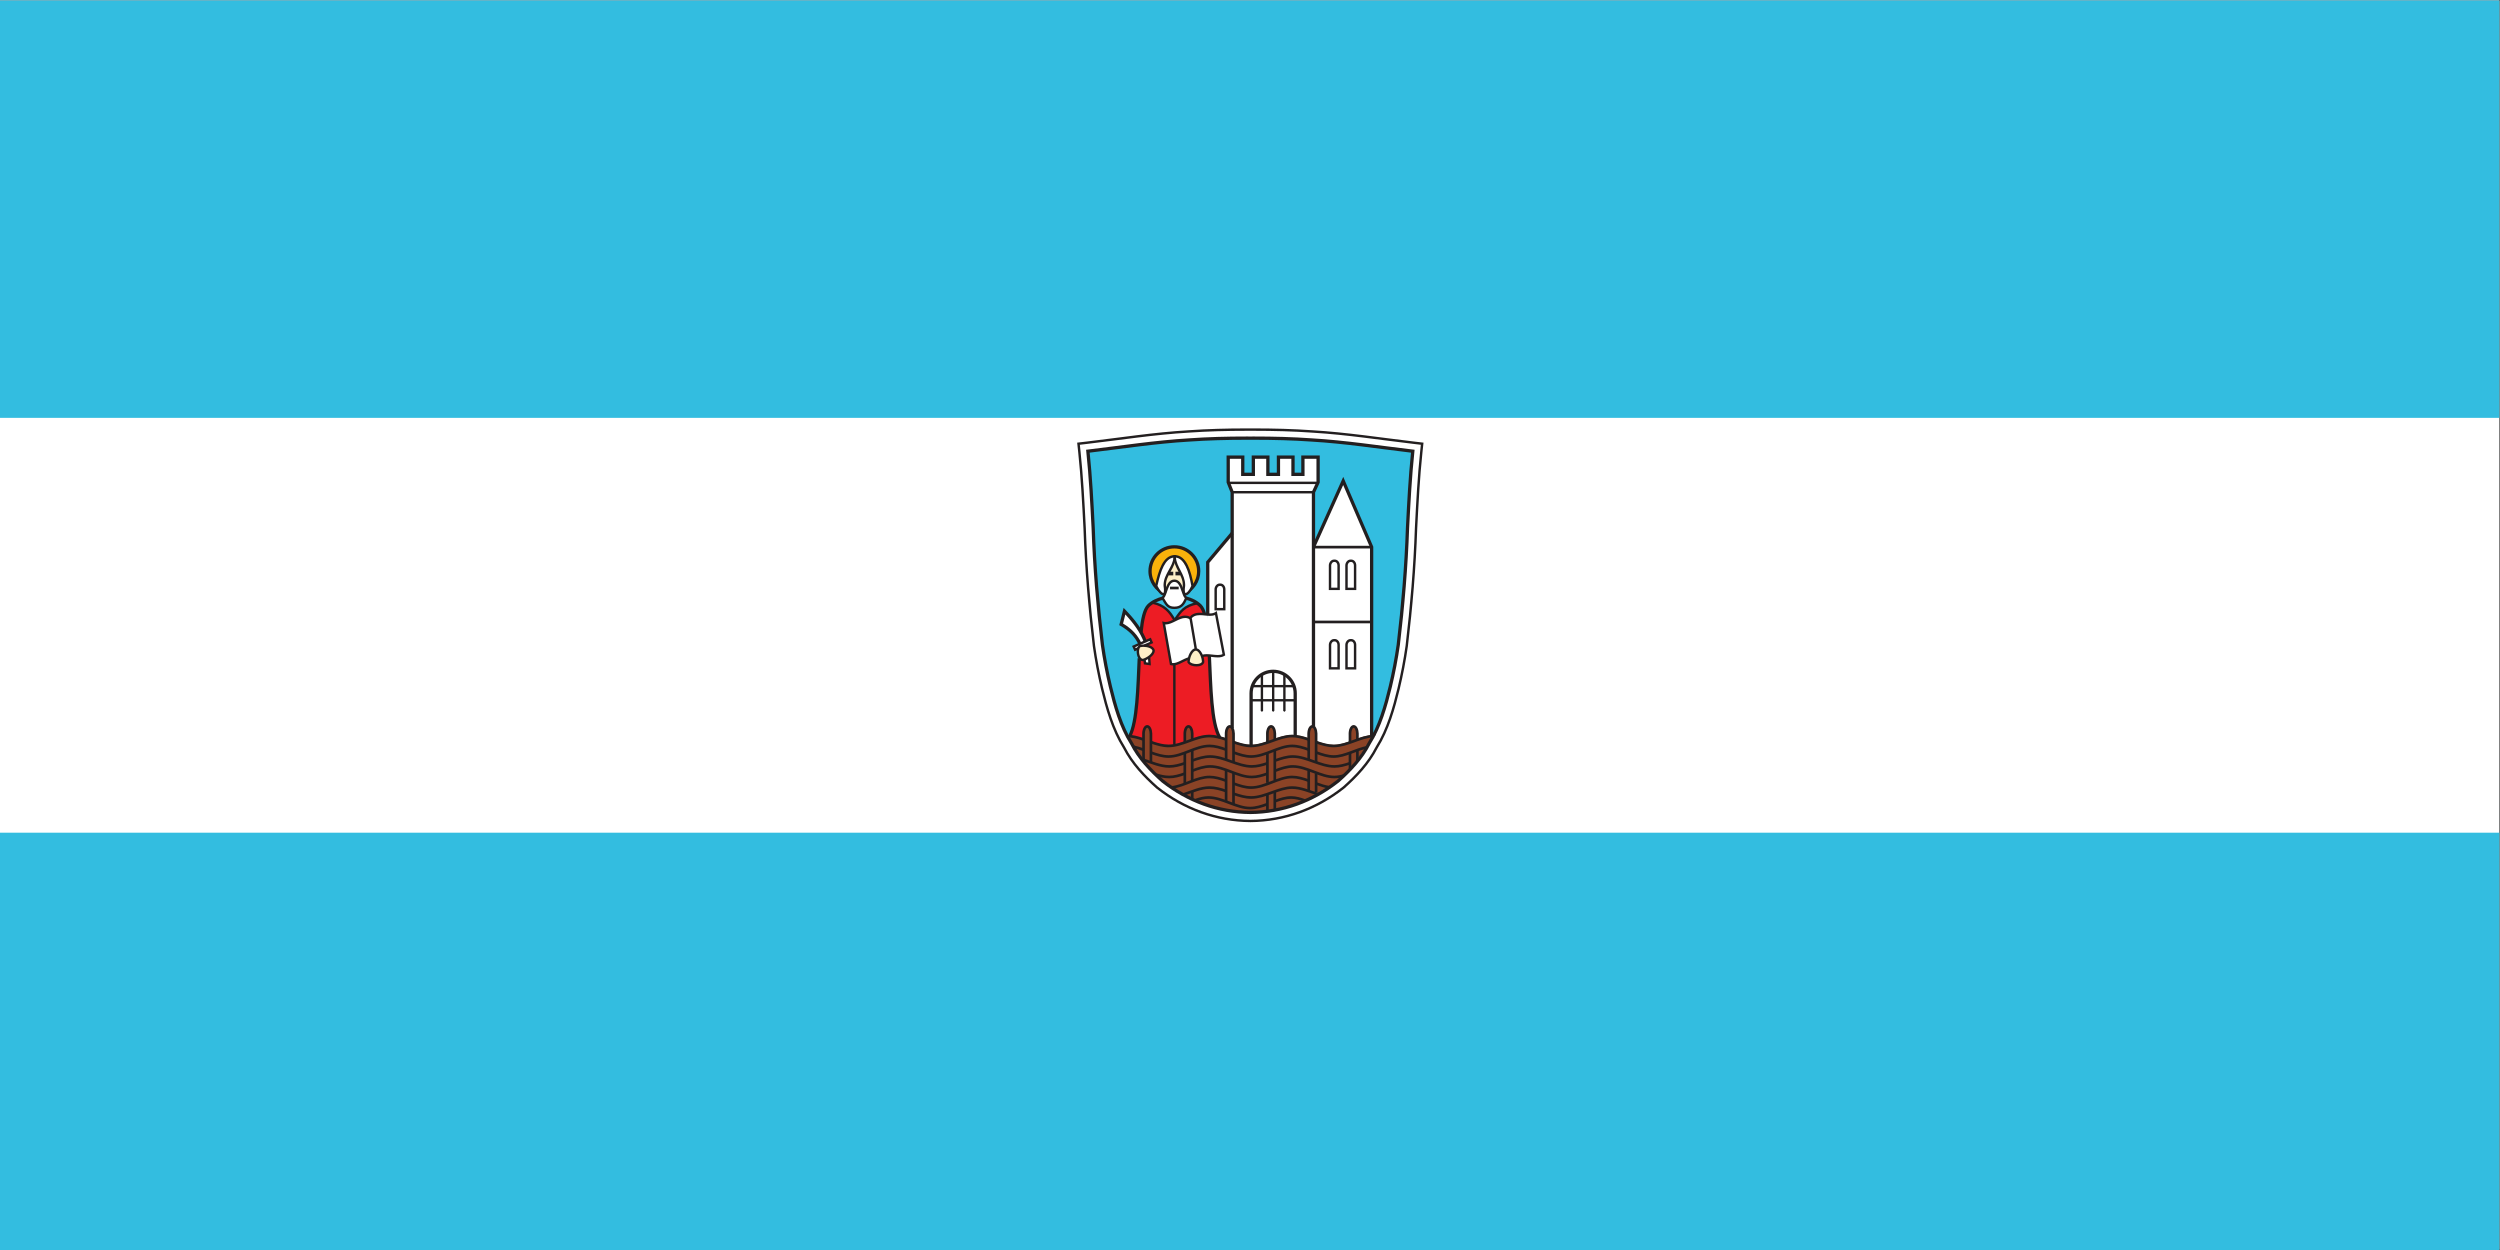 <?xml version="1.0" encoding="UTF-8" standalone="no"?>
<!-- Created with Inkscape (http://www.inkscape.org/) -->

<svg
   version="1.1"
   id="svg602"
   width="600"
   height="300"
   viewBox="0 0 600 300"
   xmlns="http://www.w3.org/2000/svg"
   xmlns:svg="http://www.w3.org/2000/svg">
  <rect x="0" y="0" width="600" height="300" fill="#333333" stroke="none"/>
  <defs
     id="defs606">
    <clipPath
       clipPathUnits="userSpaceOnUse"
       id="clipPath626">
      <path
         d="M 0,311.811 H 595.276 V 0 H 0 Z"
         id="path624" />
    </clipPath>
  </defs>
  <g
     id="g610"
     transform="matrix(1.333,0,0,-1.333,0,415.748)">
    <path
       d="M 0,311.811 H 450 V 86.899 H 0 Z"
       style="fill:#ffffff;fill-opacity:1;fill-rule:nonzero;stroke:none;stroke-width:0.794"
       id="path614" />
    <path
       d="M 0,311.811 H 450 V 236.656 H 0 Z"
       style="fill:#33bde0;fill-opacity:1;fill-rule:evenodd;stroke:none;stroke-width:0.794"
       id="path616" />
    <path
       d="M 0,161.967 H 450 V 86.811 H 0 Z"
       style="fill:#33bde0;fill-opacity:1;fill-rule:evenodd;stroke:none;stroke-width:0.794"
       id="path618" />
    <g
       id="g620"
       transform="matrix(0.794,0,0,0.794,-11.25,75.561)">
      <g
         id="g622"
         clip-path="url(#clipPath626)">
        <g
           id="g628"
           transform="translate(297.707,111.486)">
          <path
             d="m 0,0 h -0.017 -0.01 C -7.743,0.053 -15.049,2.74 -21.12,7.544 l -0.045,0.035 -0.041,0.038 c -2.761,2.459 -5.608,5.422 -7.443,9.032 -2.578,4.086 -3.929,9.023 -4.993,13.395 -0.763,3.205 -1.374,6.411 -1.831,9.616 l -0.004,0.026 -0.002,0.02 c -1.054,8.882 -1.809,17.775 -2.11,26.682 -0.299,5.835 -0.598,11.637 -1.19,17.254 l -0.2,1.903 1.9,0.223 c 7.593,0.892 15.271,2.099 23.042,2.557 4.329,0.303 8.749,0.417 13.132,0.417 0.284,0 0.567,-0.001 0.842,-0.002 h 0.089 c 0.286,0.002 0.57,0.002 0.851,0.002 4.383,0 8.804,-0.114 13.133,-0.417 7.77,-0.458 15.449,-1.665 23.041,-2.557 l 1.901,-0.223 -0.201,-1.903 C 38.159,78.017 37.86,72.206 37.56,66.362 37.26,57.464 36.506,48.579 35.451,39.706 L 35.448,39.679 35.446,39.66 C 34.988,36.455 34.377,33.249 33.613,30.04 32.551,25.673 31.2,20.738 28.624,16.653 26.788,13.043 23.941,10.079 21.179,7.617 L 21.135,7.578 21.094,7.544 C 15.022,2.74 7.715,0.053 0,0"
             style="fill:#ffffff;fill-opacity:1;fill-rule:nonzero;stroke:none"
             id="path630" />
        </g>
        <g
           id="g632"
           transform="translate(266.353,140.548)">
          <path
             d="M 0,0 C -0.018,0.071 -0.035,0.141 -0.053,0.211 -0.035,0.141 -0.018,0.071 0,0"
             style="fill:#33bde0;fill-opacity:1;fill-rule:nonzero;stroke:none"
             id="path634" />
        </g>
        <g
           id="g636"
           transform="translate(309.757,198.028)">
          <path
             d="m 0,0 c -4.048,0.15 -8.092,0.301 -11.989,0.301 -2.468,0 -4.937,-0.046 -7.406,-0.131 C -12.929,0.364 -6.381,0.224 0,0"
             style="fill:#33bde0;fill-opacity:1;fill-rule:nonzero;stroke:none"
             id="path638" />
        </g>
        <g
           id="g640"
           transform="translate(267.518,136.437)">
          <path
             d="M 0,0 C -0.01,0.03 -0.019,0.06 -0.03,0.091 -0.019,0.06 -0.01,0.03 0,0"
             style="fill:#33bde0;fill-opacity:1;fill-rule:nonzero;stroke:none"
             id="path642" />
        </g>
        <g
           id="g644"
           transform="translate(266.717,139.161)">
          <path
             d="M 0,0 C -0.013,0.049 -0.027,0.097 -0.039,0.147 -0.027,0.097 -0.013,0.049 0,0"
             style="fill:#33bde0;fill-opacity:1;fill-rule:nonzero;stroke:none"
             id="path646" />
        </g>
        <g
           id="g648"
           transform="translate(267.972,135.086)">
          <path
             d="M 0,0 C -0.002,0.007 -0.005,0.012 -0.007,0.019 -0.005,0.012 -0.002,0.007 0,0"
             style="fill:#33bde0;fill-opacity:1;fill-rule:nonzero;stroke:none"
             id="path650" />
        </g>
        <g
           id="g652"
           transform="translate(269.039,132.395)">
          <path
             d="M 0,0 C -0.008,0.02 -0.016,0.038 -0.024,0.057 -0.016,0.038 -0.008,0.02 0,0"
             style="fill:#33bde0;fill-opacity:1;fill-rule:nonzero;stroke:none"
             id="path654" />
        </g>
        <g
           id="g656"
           transform="translate(326.99,134.188)">
          <path
             d="M 0,0 C -0.084,-0.259 -0.173,-0.518 -0.267,-0.776 -0.173,-0.518 -0.084,-0.259 0,0"
             style="fill:#33bde0;fill-opacity:1;fill-rule:nonzero;stroke:none"
             id="path658" />
        </g>
        <g
           id="g660"
           transform="translate(326.489,132.809)">
          <path
             d="M 0,0 C -0.022,-0.054 -0.042,-0.108 -0.064,-0.164 -0.042,-0.108 -0.022,-0.054 0,0"
             style="fill:#33bde0;fill-opacity:1;fill-rule:nonzero;stroke:none"
             id="path662" />
        </g>
        <g
           id="g664"
           transform="translate(326.099,131.888)">
          <path
             d="M 0,0 V -0.002 Z"
             style="fill:#33bde0;fill-opacity:1;fill-rule:nonzero;stroke:none"
             id="path666" />
        </g>
        <g
           id="g668"
           transform="translate(325.743,131.132)">
          <path
             d="M 0,0 C 0.006,0.009 0.011,0.019 0.015,0.029 0.011,0.019 0.006,0.009 0,0"
             style="fill:#33bde0;fill-opacity:1;fill-rule:nonzero;stroke:none"
             id="path670" />
        </g>
        <g
           id="g672"
           transform="translate(309.757,198.028)">
          <path
             d="m 0,0 c -6.381,0.224 -12.929,0.364 -19.395,0.17 -2.176,-0.075 -4.353,-0.18 -6.53,-0.32 -7.645,-0.45 -15.286,-1.649 -22.928,-2.548 0.598,-5.695 0.899,-11.539 1.198,-17.383 0.299,-8.844 1.048,-17.686 2.098,-26.528 0.449,-3.145 1.048,-6.293 1.798,-9.44 0.098,-0.401 0.198,-0.809 0.302,-1.219 0.018,-0.071 0.035,-0.141 0.053,-0.212 0.104,-0.411 0.212,-0.824 0.324,-1.24 0.013,-0.05 0.026,-0.098 0.04,-0.147 0.237,-0.876 0.493,-1.758 0.771,-2.633 0.01,-0.031 0.019,-0.061 0.029,-0.091 0.143,-0.447 0.292,-0.89 0.447,-1.332 0.003,-0.007 0.006,-0.012 0.007,-0.019 0.317,-0.896 0.663,-1.778 1.043,-2.634 0.008,-0.018 0.017,-0.037 0.024,-0.056 0.19,-0.428 0.389,-0.846 0.597,-1.259 h 0.037 c 1.181,-0.009 2.34,-0.3 3.476,-0.67 v 0.656 l -0.005,0.006 v 0.123 c 0.025,0.979 0.327,1.895 1.136,1.972 0.776,-0.073 1.086,-0.921 1.13,-1.854 l 0.009,-0.009 v -1.683 c 1.261,-0.438 2.494,-0.8 3.696,-0.789 1.121,-0.011 2.247,0.305 3.395,0.702 v 1.532 l -0.006,0.006 v 0.123 c 0.025,0.979 0.328,1.895 1.136,1.972 0.775,-0.074 1.085,-0.922 1.131,-1.854 l 0.008,-0.009 v -0.957 c 1.172,0.399 2.375,0.723 3.626,0.733 1.18,-0.009 2.337,-0.3 3.472,-0.669 v 0.656 l -0.004,0.004 v 0.123 c 0.023,0.981 0.328,1.896 1.134,1.975 0.776,-0.076 1.085,-0.923 1.13,-1.855 l 0.011,-0.011 v -1.681 c 1.262,-0.438 2.495,-0.801 3.699,-0.79 1.109,-0.01 2.242,0.297 3.393,0.689 v 1.546 l -0.004,0.004 v 0.123 c 0.024,0.981 0.328,1.896 1.136,1.977 0.774,-0.077 1.084,-0.922 1.13,-1.854 l 0.01,-0.011 v -0.981 c 1.197,0.408 2.407,0.745 3.625,0.755 1.176,-0.009 2.331,-0.298 3.463,-0.665 v 0.651 l -0.004,0.008 v 0.12 c 0.024,0.981 0.328,1.896 1.133,1.973 0.778,-0.073 1.087,-0.92 1.134,-1.854 l 0.008,-0.008 v -1.68 c 1.266,-0.44 2.502,-0.804 3.708,-0.793 1.117,-0.011 2.242,0.302 3.386,0.698 l -0.001,1.537 -0.004,0.007 v 0.12 c 0.025,0.98 0.328,1.896 1.136,1.975 0.775,-0.076 1.084,-0.922 1.132,-1.856 l 0.008,-0.008 v -0.964 c 1.136,0.386 2.301,0.703 3.508,0.734 0.006,0.009 0.011,0.019 0.015,0.029 0.117,0.241 0.232,0.482 0.341,0.725 v 0.002 c 0.113,0.251 0.223,0.504 0.326,0.757 0.022,0.056 0.041,0.11 0.064,0.164 0.08,0.2 0.158,0.402 0.234,0.603 0.094,0.258 0.183,0.517 0.267,0.776 2.097,5.543 3.297,11.687 4.345,17.683 1.349,10.789 1.8,22.031 2.248,32.969 0.151,1.648 0.302,3.298 0.448,4.946 0.152,1.798 0.152,3.897 0.451,5.544 -2.248,0.299 -4.496,0.6 -6.745,0.899 C 12.14,-0.899 5.992,-0.45 0,0"
             style="fill:#33bde0;fill-opacity:1;fill-rule:nonzero;stroke:none"
             id="path674" />
        </g>
        <g
           id="g676"
           transform="translate(325.743,131.129)">
          <path
             d="M 0,0 V 0.003 Z"
             style="fill:#33bde0;fill-opacity:1;fill-rule:nonzero;stroke:none"
             id="path678" />
        </g>
        <g
           id="g680"
           transform="translate(284.584,164.759)">
          <path
             d="M 0,0 C -0.899,-2.099 -2.4,-2.846 -1.947,0 -1.798,2.549 -4.045,4.196 -4.045,6.743 -1.649,6.743 -0.6,3.447 0,0"
             style="fill:#ffffff;fill-opacity:1;fill-rule:evenodd;stroke:none"
             id="path682" />
        </g>
        <g
           id="g684"
           transform="translate(276.341,164.759)">
          <path
             d="M 0,0 C 1.05,-2.099 2.397,-2.846 1.95,0 1.8,2.549 4.198,4.196 4.198,6.743 1.8,6.743 0.75,3.447 0,0"
             style="fill:#ffffff;fill-opacity:1;fill-rule:evenodd;stroke:none"
             id="path686" />
        </g>
        <g
           id="g688"
           transform="translate(293.574,176.746)">
          <path
             d="m 0,0 -5.544,-6.593 v -15.928 c 0.807,-7.893 0.253,-20.61 2.999,-24.232 L -2.976,-46.871 0,-47.355 Z"
             style="fill:#ffffff;fill-opacity:1;fill-rule:nonzero;stroke:none"
             id="path690" />
        </g>
        <g
           id="g692"
           transform="translate(288.03,154.225)">
          <path
             d="M 0,0 C -0.293,2.879 -0.768,5.116 -1.649,6.036 -1.869,6.257 -2.107,6.454 -2.354,6.633 -5.404,6.033 -6.18,4.673 -7.25,3.162 L -7.513,2.787 -7.746,3.179 c -0.892,1.468 -1.983,2.987 -4.825,3.591 -0.328,-0.214 -0.637,-0.456 -0.916,-0.734 -3.297,-3.443 -0.899,-25.325 -4.647,-30.268 l 10.191,-2.998 10.511,2.88 0.431,0.118 C 0.253,-20.61 0.807,-7.893 0,0"
             style="fill:#ed1c24;fill-opacity:1;fill-rule:nonzero;stroke:none"
             id="path694" />
        </g>
        <g
           id="g696"
           transform="translate(280.539,173.6)">
          <path
             d="m 0,0 c 3.147,0 5.544,-2.547 5.544,-5.545 0,-1.947 -0.899,-3.447 -2.247,-4.496 0.298,0.301 0.598,0.749 0.748,1.2 -1.798,8.841 -6.443,8.841 -8.243,0 0.149,-0.451 0.451,-0.899 0.75,-1.2 -1.349,1.049 -2.247,2.699 -2.247,4.496 C -5.695,-2.547 -3.148,0 0,0"
             style="fill:#fab20b;fill-opacity:1;fill-rule:evenodd;stroke:none"
             id="path698" />
        </g>
        <g
           id="g700"
           transform="translate(312.007,128.492)">
          <path
             d="m 0,0 -3.745,1.2 -8.992,-2.397 -5.695,2.097 v 56.647 l -0.899,2.249 v 5.695 h 3.297 v -3.899 h 2.399 v 3.899 h 3.296 v -3.899 h 2.399 v 3.899 h 3.296 v -3.899 h 2.249 v 3.899 H 1.051 V 59.796 L 0,57.547 Z"
             style="fill:#ffffff;fill-opacity:1;fill-rule:evenodd;stroke:none"
             id="path702" />
        </g>
        <g
           id="g704"
           transform="translate(325.197,130.293)">
          <path
             d="m 0,0 -5.098,-2.549 -8.093,0.899 V 43.307 L -6.445,58.293 0,43.307 Z"
             style="fill:#ffffff;fill-opacity:1;fill-rule:evenodd;stroke:none"
             id="path706" />
        </g>
        <g
           id="g708"
           transform="translate(288.025,158.289)">
          <path
             d="m 0,0 c -1.039,0.083 -2.168,0.318 -3.14,-0.126 -0.3,-0.15 -0.602,-0.296 -0.75,-0.747 -2.1,1.35 -4.047,-1.5 -5.993,-1.049 l 1.646,-9.294 c 1.288,-0.347 2.666,0.851 3.994,1.251 0.228,1.022 0.842,2.047 1.55,2.047 0.588,0 1.111,-0.703 1.403,-1.524 0.404,0.158 0.847,0.198 1.305,0.186 l 0.602,0.023 z"
             style="fill:#ffffff;fill-opacity:1;fill-rule:nonzero;stroke:none"
             id="path710" />
        </g>
        <g
           id="g712"
           transform="translate(283.161,162.061)">
          <path
             d="m 0,0 c -0.598,-1.5 -1.201,-2.247 -2.695,-2.247 -1.501,0 -1.802,0.747 -2.7,2.247 0.898,0.599 0.898,3.897 2.7,3.897 C -0.9,3.897 -0.9,0.599 0,0"
             style="fill:#ffffff;fill-opacity:1;fill-rule:evenodd;stroke:none"
             id="path714" />
        </g>
        <g
           id="g716"
           transform="translate(273.795,147.224)">
          <path
             d="M 0,0 1.049,-0.15 C 1.032,0.401 0.99,0.929 0.929,1.442 0.599,1.206 0.233,1.006 -0.113,0.869 -0.07,0.587 -0.032,0.298 0,0"
             style="fill:#ffffff;fill-opacity:1;fill-rule:nonzero;stroke:none"
             id="path718" />
        </g>
        <g
           id="g720"
           transform="translate(274.215,151.171)">
          <path
             d="M 0,0 C -0.028,0.091 -0.056,0.183 -0.085,0.274 L 1.087,0.79 0.767,1.513 -0.347,1.023 C -1.278,3.466 -2.86,5.595 -5.066,7.891 L -5.815,4.896 c 2.04,-1.153 3.393,-2.573 4.255,-4.407 l -1.419,-0.625 0.32,-0.726 0.738,0.326 c 0.067,0.207 0.167,0.38 0.302,0.488 C -1.16,0.081 -0.558,0.099 0,0"
             style="fill:#ffffff;fill-opacity:1;fill-rule:nonzero;stroke:none"
             id="path722" />
        </g>
        <g
           id="g724"
           transform="translate(286.982,147.525)">
          <path
             d="M 0,0 C 0,1.199 -0.751,2.846 -1.651,2.846 -2.548,2.846 -3.297,1.199 -3.297,0 -2.848,-0.898 -0.301,-1.049 0,0"
             style="fill:#fef0c8;fill-opacity:1;fill-rule:evenodd;stroke:none"
             id="path726" />
        </g>
        <g
           id="g728"
           transform="translate(278.378,163.092)">
          <path
             d="m 0,0 c 0.433,1.18 0.8,2.866 2.088,2.866 1.298,0 1.658,-1.722 2.097,-2.903 l 0.145,0.02 C 4.168,0.239 4.118,0.778 4.259,1.667 4.408,4.216 2.161,5.864 2.161,8.41 2.161,5.864 -0.237,4.216 -0.087,1.667 0.038,0.873 0.023,0.359 -0.086,0.075 Z"
             style="fill:#fef0c8;fill-opacity:1;fill-rule:nonzero;stroke:none"
             id="path730" />
        </g>
        <g
           id="g732"
           transform="translate(273.344,147.976)">
          <path
             d="M 0,0 C 1.048,0.298 2.548,1.346 2.397,2.247 2.098,3.146 0.3,3.443 -0.748,3.146 -1.498,2.545 -1.2,0 0,0"
             style="fill:#fef0c8;fill-opacity:1;fill-rule:evenodd;stroke:none"
             id="path734" />
        </g>
        <g
           id="g736"
           transform="translate(277.925,120.659)">
          <path
             d="m 0,0 c 5.799,-4.584 12.693,-7.098 20.022,-7.098 0.781,0 1.568,0.028 2.359,0.086 7.307,0.595 14.323,4.026 19.541,9.244 2.093,2.313 4.182,5.113 5.672,8.093 C 46.49,10.263 45.416,9.968 44.357,9.608 l -0.182,-0.062 -10e-4,1.103 -0.006,0.006 -0.002,0.05 c -0.047,0.917 -0.347,1.662 -0.994,1.723 -0.673,-0.061 -0.971,-0.877 -0.996,-1.836 V 10.513 L 42.179,10.508 42.18,8.83 42.088,8.798 C 40.956,8.407 39.836,8.091 38.71,8.091 h -0.053 -0.054 c -1.219,0 -2.45,0.368 -3.7,0.801 L 34.81,8.925 v 1.724 l -0.006,0.006 -0.003,0.05 c -0.047,0.917 -0.347,1.663 -0.994,1.722 -0.671,-0.061 -0.971,-0.876 -0.996,-1.835 v -0.084 l 0.004,-0.005 v -0.88 l -0.181,0.058 c -1.127,0.365 -2.267,0.65 -3.419,0.659 -1.192,-0.01 -2.39,-0.341 -3.58,-0.748 L 25.451,9.53 v 1.119 l -0.008,0.007 -0.002,0.051 c -0.047,0.916 -0.347,1.66 -0.993,1.721 -0.673,-0.062 -0.972,-0.877 -0.997,-1.836 v -0.064 l 0.004,-0.005 V 8.82 L 23.362,8.786 C 22.223,8.4 21.092,8.091 19.972,8.091 h -0.047 -0.054 c -1.215,0 -2.445,0.367 -3.692,0.799 l -0.092,0.032 v 1.726 l -0.009,0.008 -0.002,0.05 c -0.046,0.914 -0.346,1.661 -0.992,1.722 -0.672,-0.061 -0.973,-0.875 -0.996,-1.836 v -0.064 l 0.004,-0.005 V 9.62 L 13.911,9.678 C 12.782,10.044 11.639,10.331 10.483,10.34 9.256,10.33 8.067,10.011 6.9,9.615 L 6.718,9.554 V 10.65 L 6.712,10.656 6.71,10.705 C 6.662,11.62 6.363,12.367 5.716,12.427 5.044,12.367 4.745,11.551 4.719,10.593 V 10.528 L 4.725,10.521 V 8.834 L 4.632,8.801 C 3.498,8.409 2.375,8.091 1.245,8.091 H 1.193 1.139 c -1.213,0 -2.441,0.366 -3.689,0.798 L -2.643,8.92 v 1.73 l -0.005,0.007 -0.003,0.048 c -0.044,0.915 -0.345,1.663 -0.991,1.722 -0.675,-0.061 -0.973,-0.876 -0.999,-1.834 v -0.064 l 0.006,-0.006 V 9.617 l -0.181,0.059 c -1.065,0.348 -2.142,0.622 -3.231,0.659 l 1.039,-1.832 -0.121,-0.068 0.124,0.06 C -5.369,5.227 -2.685,2.386 0,0"
             style="fill:#8b4326;fill-opacity:1;fill-rule:nonzero;stroke:none"
             id="path738" />
        </g>
        <g
           id="g740"
           transform="translate(325.747,131.132)">
          <path
             d="M 0,0 V -0.003"
             style="fill:none;stroke:#231f20;stroke-width:0.75;stroke-linecap:round;stroke-linejoin:round;stroke-miterlimit:4;stroke-dasharray:none;stroke-opacity:1"
             id="path742" />
        </g>
        <g
           id="g744"
           transform="translate(282.55,163.429)">
          <path
             d="M 0,0 0.079,-0.177 C 0.061,-0.12 0.046,-0.054 0.035,0.017 0.023,0.012 0.012,0.006 0,0"
             style="fill:#231f20;fill-opacity:1;fill-rule:nonzero;stroke:none"
             id="path746" />
        </g>
        <g
           id="g748"
           transform="translate(280.463,174.019)">
          <path
             d="m 0,0 c -3.253,0 -5.889,-2.636 -5.889,-5.889 0,-2.455 1.502,-4.558 3.635,-5.442 l 0.286,0.69 c -0.047,0.02 -0.092,0.043 -0.138,0.064 -0.161,-1.163 -1.182,-0.35 -2.015,1.317 0.017,0.077 0.034,0.154 0.051,0.232 -0.671,0.868 -1.073,1.956 -1.072,3.139 0.005,2.84 2.302,5.137 5.142,5.142 C 2.839,-0.752 5.137,-3.049 5.141,-5.889 5.142,-7.067 4.745,-8.152 4.079,-9.02 4.093,-9.1 4.107,-9.18 4.122,-9.26 3.502,-10.706 2.598,-11.51 2.243,-10.94 l 0.148,-0.332 c 2.06,0.917 3.498,2.982 3.498,5.383 C 5.889,-2.636 3.252,-0.001 0,0"
             style="fill:#231f20;fill-opacity:1;fill-rule:nonzero;stroke:none"
             id="path750" />
        </g>
        <path
           d="m 280.186,147.042 h 0.553 v -18.354 h -0.553 z"
           style="fill:#231f20;fill-opacity:1;fill-rule:nonzero;stroke:none"
           id="path752" />
        <path
           d="m 279.482,164.613 h 1.962 v -0.609 h -1.962 z"
           style="fill:#231f20;fill-opacity:1;fill-rule:nonzero;stroke:none"
           id="path754" />
        <path
           d="m 312.182,156.911 h 12.964 v -0.609 h -12.964 z"
           style="fill:#231f20;fill-opacity:1;fill-rule:nonzero;stroke:none"
           id="path756" />
        <path
           d="m 307.498,142.325 h -9.267 v -0.539 h 9.267 z"
           style="fill:#231f20;fill-opacity:1;fill-rule:nonzero;stroke:none"
           id="path758" />
        <path
           d="m 307.858,139.122 h -9.985 v -0.54 h 9.985 z"
           style="fill:#231f20;fill-opacity:1;fill-rule:nonzero;stroke:none"
           id="path760" />
        <g
           id="g762"
           transform="translate(302.602,136.45)">
          <path
             d="m 0,0 0.273,-0.222 0.264,0.221 V 8.968 H 0 Z"
             style="fill:#231f20;fill-opacity:1;fill-rule:nonzero;stroke:none"
             id="path764" />
        </g>
        <g
           id="g766"
           transform="translate(305.143,136.45)">
          <path
             d="m 0,0 0.274,-0.222 0.264,0.221 V 8.356 H 0 Z"
             style="fill:#231f20;fill-opacity:1;fill-rule:nonzero;stroke:none"
             id="path768" />
        </g>
        <g
           id="g770"
           transform="translate(300.047,136.449)">
          <path
             d="M 0,0 0.274,-0.221 0.539,0 V 8.358 H 0 Z"
             style="fill:#231f20;fill-opacity:1;fill-rule:nonzero;stroke:none"
             id="path772" />
        </g>
        <g
           id="g774"
           transform="translate(273.542,146.983)">
          <path
             d="m 0,0 -0.022,0.213 c -0.028,0.266 -0.062,0.526 -0.1,0.78 h 0.001 l 0.548,0.08 C 0.455,0.88 0.48,0.685 0.504,0.485 L 1.012,0.412 C 0.993,0.809 0.962,1.193 0.92,1.57 L 1.47,1.632 C 1.525,1.138 1.561,0.626 1.578,0.1 l 0.01,-0.33 z"
             style="fill:#231f20;fill-opacity:1;fill-rule:nonzero;stroke:none"
             id="path776" />
        </g>
        <g
           id="g778"
           transform="translate(283.686,199.534)">
          <path
             d="m 0,0 c -7.753,-0.457 -15.426,-1.662 -23.026,-2.555 l -1.629,-0.191 0.173,-1.631 c 0.591,-5.627 0.891,-11.434 1.19,-17.274 0.299,-8.897 1.055,-17.783 2.108,-26.661 l 0.002,-0.013 0.003,-0.024 c 0.456,-3.196 1.066,-6.395 1.828,-9.589 1.06,-4.368 2.408,-9.277 4.957,-13.313 l 0.007,-0.012 0.006,-0.011 c 1.809,-3.56 4.63,-6.501 7.38,-8.953 l 0.028,-0.023 0.044,-0.036 c 6.027,-4.768 13.272,-7.433 20.923,-7.486 h 0.01 0.015 c 7.653,0.053 14.895,2.718 20.922,7.484 l 0.033,0.027 0.042,0.036 c 2.749,2.45 5.571,5.393 7.381,8.956 l 0.006,0.01 0.006,0.012 c 2.549,4.036 3.896,8.944 4.955,13.303 0.764,3.2 1.372,6.399 1.828,9.593 l 0.003,0.017 0.003,0.024 c 1.052,8.866 1.807,17.745 2.107,26.637 0.299,5.845 0.597,11.661 1.192,17.296 l 0.171,1.631 -1.629,0.191 c -7.503,0.881 -15.079,2.068 -22.732,2.538 v -0.004 l -0.262,0.02 C 28.035,-0.001 28.025,0 28.014,0 v 0 l -0.003,0.001 c -4.32,0.302 -8.735,0.416 -13.113,0.416 -0.283,0 -0.565,0 -0.851,-0.002 H 13.956 C 13.682,0.416 13.399,0.417 13.115,0.417 8.737,0.417 4.323,0.303 0,0 m 14.021,-88.048 v -0.276 h -0.017 -0.013 c -7.779,0.053 -15.146,2.762 -21.261,7.603 l -0.059,0.046 -0.041,0.036 c -2.77,2.47 -5.639,5.451 -7.499,9.104 -2.604,4.133 -3.957,9.092 -5.021,13.468 -0.766,3.213 -1.378,6.426 -1.837,9.641 l -0.004,0.033 -0.003,0.018 c -1.055,8.888 -1.81,17.79 -2.111,26.701 -0.299,5.835 -0.598,11.632 -1.188,17.239 l -0.23,2.174 2.172,0.256 c 7.585,0.89 15.269,2.099 23.055,2.557 4.337,0.305 8.763,0.418 13.151,0.418 0.284,0 0.568,-0.001 0.843,-0.002 h 0.087 c 0.287,0.002 0.571,0.002 0.853,0.002 4.374,0 8.788,-0.113 13.113,-0.415 l 0.035,-0.002 c 7.789,-0.459 15.473,-1.668 23.057,-2.558 l 2.174,-0.255 -0.23,-2.175 c -0.591,-5.615 -0.889,-11.422 -1.189,-17.261 -0.301,-8.907 -1.057,-17.8 -2.111,-26.682 l -0.004,-0.028 -0.003,-0.022 c -0.457,-3.213 -1.071,-6.426 -1.838,-9.645 -1.064,-4.37 -2.417,-9.329 -5.019,-13.462 -1.861,-3.653 -4.729,-6.634 -7.501,-9.106 l -0.052,-0.044 -0.044,-0.035 c -6.118,-4.842 -13.485,-7.551 -21.262,-7.604 z"
             style="fill:#231f20;fill-opacity:1;fill-rule:nonzero;stroke:none"
             id="path780" />
        </g>
        <g
           id="g782"
           transform="translate(271.096,128.03)">
          <path
             d="M 0,0 0.13,0.596 C 0.908,0.426 1.676,0.168 2.437,-0.109 H 2.438 L 2.229,-0.681 C 1.478,-0.407 0.735,-0.159 0,0"
             style="fill:#231f20;fill-opacity:1;fill-rule:nonzero;stroke:none"
             id="path784" />
        </g>
        <g
           id="g786"
           transform="translate(275.093,126.688)">
          <path
             d="m 0,0 0.207,0.573 c 1.306,-0.475 2.589,-0.864 3.84,-0.864 2.998,-0.023 5.993,2.376 9.292,2.4 1.309,-10e-4 2.589,-0.394 3.847,-0.85 h 0.001 l -0.21,-0.572 c -1.237,0.451 -2.453,0.814 -3.638,0.814 -3,0.024 -5.995,-2.376 -9.292,-2.4 C 2.669,-0.897 1.324,-0.48 0,0"
             style="fill:#231f20;fill-opacity:1;fill-rule:nonzero;stroke:none"
             id="path788" />
        </g>
        <g
           id="g790"
           transform="translate(293.806,126.72)">
          <path
             d="m 0,0 0.212,0.571 c 1.312,-0.488 2.6,-0.894 3.855,-0.894 3.002,-0.021 6.144,2.375 9.29,2.401 1.311,-0.002 2.592,-0.393 3.85,-0.851 L 17.208,1.226 16.998,0.654 C 15.76,1.107 14.543,1.469 13.357,1.469 10.514,1.493 7.36,-0.908 4.067,-0.93 2.681,-0.929 1.329,-0.492 0,0"
             style="fill:#231f20;fill-opacity:1;fill-rule:nonzero;stroke:none"
             id="path792" />
        </g>
        <g
           id="g794"
           transform="translate(312.525,126.726)">
          <path
             d="m 0,0 0.211,0.571 c 1.316,-0.49 2.609,-0.9 3.87,-0.899 2.384,-0.013 4.893,1.606 7.594,2.118 L 11.786,1.192 C 9.246,0.732 6.726,-0.924 4.081,-0.936 2.689,-0.935 1.332,-0.494 0,0"
             style="fill:#231f20;fill-opacity:1;fill-rule:nonzero;stroke:none"
             id="path796" />
        </g>
        <g
           id="g798"
           transform="translate(312.522,129.067)">
          <path
             d="m 0,0 h 0.001 l 0.2,0.575 c 1.32,-0.461 2.616,-0.846 3.883,-0.844 2.937,-0.019 5.871,2.123 9.071,2.242 L 13.173,1.366 C 10.235,1.294 7.297,-0.859 4.084,-0.878 2.694,-0.878 1.336,-0.464 0,0"
             style="fill:#231f20;fill-opacity:1;fill-rule:nonzero;stroke:none"
             id="path800" />
        </g>
        <g
           id="g802"
           transform="translate(293.82,129.057)">
          <path
             d="m 0,0 v 0 -0.001 z m 0,0 0.199,0.575 c 1.309,-0.455 2.597,-0.836 3.854,-0.834 3.011,-0.02 6.152,2.225 9.29,2.247 1.304,-0.002 2.581,-0.366 3.837,-0.794 L 16.982,0.617 C 15.746,1.04 14.531,1.379 13.343,1.379 10.492,1.401 7.337,-0.849 4.053,-0.868 2.673,-0.868 1.325,-0.46 0,0"
             style="fill:#231f20;fill-opacity:1;fill-rule:nonzero;stroke:none"
             id="path804" />
        </g>
        <g
           id="g806"
           transform="translate(293.802,129.063)">
          <path
             d="M 0,0 H 0.001 L 0.202,0.575 C 0.207,0.573 0.212,0.571 0.218,0.569 L 0.016,-0.006 C 0.012,-0.004 0.006,-0.002 0,0"
             style="fill:#231f20;fill-opacity:1;fill-rule:nonzero;stroke:none"
             id="path808" />
        </g>
        <g
           id="g810"
           transform="translate(292.074,129.672)">
          <path
             d="M 0,0 0.188,0.58 0.2,0.577 0.011,-0.002 Z"
             style="fill:#231f20;fill-opacity:1;fill-rule:nonzero;stroke:none"
             id="path812" />
        </g>
        <g
           id="g814"
           transform="translate(275.104,129.052)">
          <path
             d="m 0,0 0.2,0.575 c 1.304,-0.454 2.587,-0.831 3.837,-0.829 3.005,-0.022 6.001,2.225 9.291,2.247 1.303,-0.002 2.579,-0.366 3.835,-0.794 L 16.966,0.622 C 15.73,1.045 14.516,1.384 13.328,1.383 10.32,1.405 7.324,-0.842 4.037,-0.863 2.664,-0.863 1.321,-0.458 0,0"
             style="fill:#231f20;fill-opacity:1;fill-rule:nonzero;stroke:none"
             id="path816" />
        </g>
        <g
           id="g818"
           transform="translate(269.7,130.436)">
          <path
             d="M 0,0 Z M 0,0 V 0.609 C 1.303,0.608 2.578,0.244 3.833,-0.183 L 3.636,-0.76 C 2.4,-0.338 1.187,0.001 0,0"
             style="fill:#231f20;fill-opacity:1;fill-rule:nonzero;stroke:none"
             id="path820" />
        </g>
        <g
           id="g822"
           transform="translate(276.231,121.684)">
          <path
             d="M 0,0 0.175,0.584 C 1.121,0.298 2.067,0.072 3.057,0.072 4.187,0.071 5.321,0.398 6.469,0.821 L 6.47,0.82 6.679,0.249 C 5.505,-0.18 4.306,-0.535 3.057,-0.535 1.974,-0.535 0.965,-0.289 0,0"
             style="fill:#231f20;fill-opacity:1;fill-rule:nonzero;stroke:none"
             id="path824" />
        </g>
        <g
           id="g826"
           transform="translate(288.58,123.542)">
          <path
             d="m 0,0 c -1.3,0.001 -2.607,-0.435 -3.935,-0.944 l -0.218,0.568 C -2.81,0.137 -1.437,0.606 0,0.607 3.293,0.585 6.439,-1.81 9.44,-1.787 c 1.115,-0.001 2.257,0.32 3.409,0.732 v 0 l 0.206,-0.572 C 11.877,-2.048 10.672,-2.394 9.44,-2.394 6.146,-2.372 3,0.022 0,0"
             style="fill:#231f20;fill-opacity:1;fill-rule:nonzero;stroke:none"
             id="path828" />
        </g>
        <g
           id="g830"
           transform="translate(307.311,123.542)">
          <path
             d="m 0,0 c -1.253,0.001 -2.579,-0.451 -3.945,-0.973 l -0.217,0.57 c 1.378,0.524 2.763,1.009 4.162,1.01 3.292,-0.022 6.439,-2.415 9.441,-2.394 0.738,0 1.489,0.144 2.254,0.351 l 0.159,-0.587 C 11.061,-2.239 10.258,-2.394 9.441,-2.394 6.146,-2.372 3,0.022 0,0"
             style="fill:#231f20;fill-opacity:1;fill-rule:nonzero;stroke:none"
             id="path832" />
        </g>
        <g
           id="g834"
           transform="translate(303.36,124.876)">
          <path
             d="M 0,0 Z M 3.951,0.914 C 2.694,0.915 1.367,0.491 0,0 l -0.206,0.574 c 1.379,0.49 2.762,0.945 4.157,0.948 3.284,-0.02 6.432,-2.269 9.441,-2.249 1.123,0 2.275,0.32 3.446,0.718 l 0.196,-0.576 c -1.192,-0.404 -2.403,-0.749 -3.642,-0.749 -3.286,0.02 -6.434,2.268 -9.441,2.248"
             style="fill:#231f20;fill-opacity:1;fill-rule:nonzero;stroke:none"
             id="path836" />
        </g>
        <g
           id="g838"
           transform="translate(288.58,125.79)">
          <path
             d="M 0,0 C -1.303,0.002 -2.607,-0.407 -3.934,-0.885 L -4.14,-0.313 C -2.801,0.169 -1.43,0.608 0,0.608 3.285,0.588 6.431,-1.66 9.44,-1.64 c 1.123,0 2.27,0.303 3.429,0.692 l 0.193,-0.576 C 11.881,-1.921 10.674,-2.247 9.44,-2.247 6.154,-2.227 3.008,0.02 0,0"
             style="fill:#231f20;fill-opacity:1;fill-rule:nonzero;stroke:none"
             id="path840" />
        </g>
        <g
           id="g842"
           transform="translate(273.033,125.164)">
          <path
             d="m 0,0 z m 0,0 0.188,0.58 c 2.061,-0.673 4.155,-1.599 6.068,-1.593 1.132,-0.001 2.266,0.305 3.416,0.702 L 9.87,-0.886 C 8.697,-1.288 7.499,-1.621 6.256,-1.621 4.153,-1.618 2.022,-0.651 0,0"
             style="fill:#231f20;fill-opacity:1;fill-rule:nonzero;stroke:none"
             id="path844" />
        </g>
        <g
           id="g846"
           transform="translate(282.383,117.761)">
          <path
             d="M 0,0 C 1.962,0.646 3.967,1.593 6.045,1.597 7.347,1.595 8.622,1.232 9.876,0.804 H 9.877 L 9.68,0.228 C 8.446,0.649 7.231,0.989 6.045,0.989 4.158,0.992 2.196,0.091 0.191,-0.578 Z"
             style="fill:#231f20;fill-opacity:1;fill-rule:nonzero;stroke:none"
             id="path848" />
        </g>
        <g
           id="g850"
           transform="translate(293.825,117.366)">
          <path
             d="m 0,0 0.2,0.575 c 1.306,-0.454 2.591,-0.832 3.844,-0.831 3.01,-0.02 6.152,2.226 9.291,2.248 2.043,-0.004 4.112,-0.919 6.083,-1.565 L 19.226,-0.15 C 17.224,0.514 15.193,1.387 13.335,1.383 10.482,1.404 7.328,-0.844 4.044,-0.865 2.668,-0.863 1.323,-0.459 0,0"
             style="fill:#231f20;fill-opacity:1;fill-rule:nonzero;stroke:none"
             id="path852" />
        </g>
        <g
           id="g854"
           transform="translate(312.528,119.683)">
          <path
             d="M 0,0 V 0 -0.001 Z M 0,0 0.213,0.57 C 1.181,0.21 2.138,-0.107 3.077,-0.247 L 2.988,-0.85 C 1.975,-0.698 0.982,-0.365 0,0"
             style="fill:#231f20;fill-opacity:1;fill-rule:nonzero;stroke:none"
             id="path856" />
        </g>
        <g
           id="g858"
           transform="translate(293.805,119.68)">
          <path
             d="m 0,0 0.212,0.571 c 1.31,-0.487 2.599,-0.894 3.853,-0.892 3.001,-0.023 6.143,2.373 9.29,2.397 1.31,-10e-4 2.59,-0.392 3.849,-0.85 L 16.995,0.654 C 15.757,1.107 14.54,1.469 13.355,1.467 10.512,1.493 7.357,-0.907 4.065,-0.93 2.679,-0.93 1.328,-0.491 0,0"
             style="fill:#231f20;fill-opacity:1;fill-rule:nonzero;stroke:none"
             id="path860" />
        </g>
        <g
           id="g862"
           transform="translate(279.943,119.41)">
          <path
             d="m 0,0 c 2.734,0.327 5.481,2.329 8.485,2.345 1.307,0 2.584,-0.39 3.84,-0.848 L 12.116,0.926 C 10.881,1.378 9.668,1.739 8.485,1.739 5.756,1.754 3.025,-0.217 0.076,-0.604 Z"
             style="fill:#231f20;fill-opacity:1;fill-rule:nonzero;stroke:none"
             id="path864" />
        </g>
        <g
           id="g866"
           transform="translate(303.173,116.247)">
          <path
             d="M 0,0 C 1.246,0.462 2.499,0.862 3.763,0.863 4.913,0.862 6.036,0.52 7.096,0.12 L 6.881,-0.45 C 5.847,-0.057 4.79,0.256 3.763,0.254 2.631,0.256 1.439,-0.112 0.212,-0.571 Z"
             style="fill:#231f20;fill-opacity:1;fill-rule:nonzero;stroke:none"
             id="path868" />
        </g>
        <g
           id="g870"
           transform="translate(285.402,115.928)">
          <path
             d="M 0,0 H 0.001 Z M 2.802,0.574 C 1.889,0.574 0.953,0.334 0.001,0 l -0.202,0.576 c 0.983,0.344 1.983,0.605 3.003,0.606 3.294,-0.022 6.44,-2.423 9.441,-2.4 1.247,0 2.527,0.4 3.821,0.885 l 0.212,-0.57 c -1.31,-0.489 -2.655,-0.921 -4.033,-0.923 -3.295,0.023 -6.44,2.422 -9.441,2.4"
             style="fill:#231f20;fill-opacity:1;fill-rule:nonzero;stroke:none"
             id="path872" />
        </g>
        <path
           d="m 282.53,126.92 h 0.609 v -6.868 h -0.609 z"
           style="fill:#231f20;fill-opacity:1;fill-rule:nonzero;stroke:none"
           id="path874" />
        <path
           d="m 284.207,127.586 h 0.609 v -6.887 h -0.609 z"
           style="fill:#231f20;fill-opacity:1;fill-rule:nonzero;stroke:none"
           id="path876" />
        <path
           d="m 291.892,123.035 h 0.609 v -7.052 h -0.609 z"
           style="fill:#231f20;fill-opacity:1;fill-rule:nonzero;stroke:none"
           id="path878" />
        <path
           d="m 293.569,122.407 h 0.609 v -7.122 h -0.609 z"
           style="fill:#231f20;fill-opacity:1;fill-rule:nonzero;stroke:none"
           id="path880" />
        <path
           d="m 301.256,117.62 h 0.61 v -3.987 h -0.61 z"
           style="fill:#231f20;fill-opacity:1;fill-rule:nonzero;stroke:none"
           id="path882" />
        <path
           d="m 302.933,118.196 h 0.609 v -4.219 h -0.609 z"
           style="fill:#231f20;fill-opacity:1;fill-rule:nonzero;stroke:none"
           id="path884" />
        <path
           d="m 301.256,126.751 h 0.61 v -6.617 h -0.61 z"
           style="fill:#231f20;fill-opacity:1;fill-rule:nonzero;stroke:none"
           id="path886" />
        <path
           d="m 302.933,127.374 h 0.609 v -6.618 h -0.609 z"
           style="fill:#231f20;fill-opacity:1;fill-rule:nonzero;stroke:none"
           id="path888" />
        <path
           d="m 310.62,122.9 h 0.609 v -4.658 h -0.609 z"
           style="fill:#231f20;fill-opacity:1;fill-rule:nonzero;stroke:none"
           id="path890" />
        <path
           d="m 312.297,122.278 h 0.609 v -4.264 h -0.609 z"
           style="fill:#231f20;fill-opacity:1;fill-rule:nonzero;stroke:none"
           id="path892" />
        <path
           d="m 319.985,126.89 h 0.609 v -3.606 h -0.609 z"
           style="fill:#231f20;fill-opacity:1;fill-rule:nonzero;stroke:none"
           id="path894" />
        <path
           d="m 321.662,127.513 h 0.609 v -2.346 h -0.609 z"
           style="fill:#231f20;fill-opacity:1;fill-rule:nonzero;stroke:none"
           id="path896" />
        <g
           id="g898"
           transform="translate(274.846,124.749)">
          <path
             d="m 0,0 v 6.383 l -0.005,0.003 v 0.117 c 0.001,0.42 -0.088,0.802 -0.213,1.049 -0.129,0.259 -0.27,0.333 -0.321,0.323 C -0.589,7.885 -0.731,7.811 -0.86,7.552 -0.973,7.328 -1.055,6.998 -1.071,6.626 L -1.068,6.624 V 0.703 h -0.609 v 5.668 l -0.005,0.006 v 0.126 c 0,0.505 0.1,0.963 0.279,1.322 0.174,0.348 0.451,0.65 0.864,0.66 C -0.126,8.476 0.152,8.173 0.326,7.825 0.49,7.494 0.588,7.079 0.602,6.621 L 0.609,6.614 V 0 Z"
             style="fill:#231f20;fill-opacity:1;fill-rule:nonzero;stroke:none"
             id="path900" />
        </g>
        <path
           d="m 273.169,125.794 h 0.609 v -0.226 h -0.609 z"
           style="fill:#231f20;fill-opacity:1;fill-rule:nonzero;stroke:none"
           id="path902" />
        <g
           id="g904"
           transform="translate(282.53,129.356)">
          <path
             d="M 0,0 V 1.763 L -0.005,1.77 v 0.125 c 0.001,0.505 0.1,0.963 0.278,1.322 0.175,0.348 0.452,0.65 0.865,0.66 C 1.551,3.867 1.829,3.565 2.003,3.217 2.168,2.887 2.264,2.471 2.28,2.013 L 2.286,2.006 V 0.623 H 1.676 V 1.775 L 1.673,1.779 V 1.895 C 1.673,2.316 1.584,2.697 1.459,2.944 1.33,3.203 1.189,3.276 1.138,3.268 1.088,3.276 0.947,3.203 0.817,2.944 0.705,2.72 0.621,2.39 0.606,2.019 L 0.609,2.016 V 0 Z"
             style="fill:#231f20;fill-opacity:1;fill-rule:nonzero;stroke:none"
             id="path906" />
        </g>
        <g
           id="g908"
           transform="translate(301.261,129.25)">
          <path
             d="m 0,0 v 1.877 l -0.005,0.004 v 0.12 c 0.001,0.506 0.101,0.965 0.278,1.322 0.176,0.349 0.452,0.65 0.864,0.66 C 1.551,3.974 1.828,3.672 2.005,3.323 2.168,2.994 2.264,2.581 2.278,2.124 L 2.285,2.117 2.286,0.661 H 1.676 V 1.877 L 1.673,1.881 v 0.12 c 0,0.422 -0.088,0.802 -0.214,1.05 C 1.33,3.31 1.189,3.382 1.137,3.374 1.088,3.382 0.946,3.31 0.817,3.051 0.703,2.826 0.62,2.494 0.607,2.12 L 0.609,2.117 V 0 Z"
             style="fill:#231f20;fill-opacity:1;fill-rule:nonzero;stroke:none"
             id="path910" />
        </g>
        <g
           id="g912"
           transform="translate(319.985,129.38)">
          <path
             d="m 0,0 v 1.74 l -0.005,0.006 v 0.126 c 0.002,0.505 0.101,0.963 0.279,1.322 0.175,0.348 0.452,0.65 0.865,0.66 C 1.551,3.845 1.83,3.542 2.004,3.194 2.168,2.863 2.264,2.448 2.28,1.99 L 2.286,1.983 V 0.623 H 1.677 V 1.752 L 1.673,1.756 V 1.872 C 1.674,2.292 1.586,2.673 1.46,2.921 1.33,3.18 1.188,3.253 1.139,3.244 1.088,3.253 0.946,3.18 0.818,2.921 0.705,2.697 0.621,2.367 0.606,1.995 L 0.609,1.993 V 0 Z"
             style="fill:#231f20;fill-opacity:1;fill-rule:nonzero;stroke:none"
             id="path914" />
        </g>
        <g
           id="g916"
           transform="translate(321.766,131.476)">
          <path
             d="M 0,0 0.006,0.004 0.407,-0.453 0.401,-0.457 Z"
             style="fill:#231f20;fill-opacity:1;fill-rule:nonzero;stroke:none"
             id="path918" />
        </g>
        <g
           id="g920"
           transform="translate(293.573,124.749)">
          <path
             d="m 0,0 v 6.382 l -0.005,0.003 v 0.117 c 0.002,0.42 -0.087,0.802 -0.213,1.049 -0.128,0.259 -0.27,0.332 -0.32,0.323 C -0.588,7.884 -0.73,7.81 -0.859,7.551 -0.972,7.327 -1.055,6.997 -1.07,6.626 L -1.068,6.623 V 0.642 h 0.001 -0.61 V 6.37 l -0.004,0.006 v 0.126 c 0.001,0.505 0.099,0.963 0.278,1.322 0.175,0.348 0.451,0.65 0.865,0.66 C -0.126,8.474 0.153,8.172 0.327,7.824 0.491,7.494 0.588,7.077 0.603,6.62 L 0.609,6.613 0.61,0 Z"
             style="fill:#231f20;fill-opacity:1;fill-rule:nonzero;stroke:none"
             id="path922" />
        </g>
        <g
           id="g924"
           transform="translate(293.879,131.247)">
          <path
             d="M 0,0 0.004,0.004 Z"
             style="fill:#231f20;fill-opacity:1;fill-rule:nonzero;stroke:none"
             id="path926" />
        </g>
        <g
           id="g928"
           transform="translate(312.298,124.791)">
          <path
             d="M 0,0 V 6.34 L -0.004,6.345 V 6.46 C -0.003,6.882 -0.092,7.263 -0.216,7.509 -0.347,7.769 -0.489,7.841 -0.54,7.833 -0.588,7.841 -0.73,7.769 -0.86,7.509 -0.972,7.286 -1.056,6.956 -1.071,6.584 l 0.003,-0.002 v -5.959 0 H -1.677 V 6.33 L -1.681,6.335 V 6.46 c 0.001,0.506 0.099,0.965 0.278,1.322 0.174,0.349 0.452,0.65 0.863,0.66 C -0.126,8.433 0.152,8.131 0.327,7.781 0.491,7.452 0.587,7.036 0.603,6.577 L 0.609,6.572 V 0 Z"
             style="fill:#231f20;fill-opacity:1;fill-rule:nonzero;stroke:none"
             id="path930" />
        </g>
        <g
           id="g932"
           transform="translate(312.401,131.476)">
          <path
             d="m 0,0 0.004,0.004 0.4,-0.458 -0.003,-0.004 z"
             style="fill:#231f20;fill-opacity:1;fill-rule:nonzero;stroke:none"
             id="path934" />
        </g>
        <path
           d="m 284.207,118.2 h 0.609 v -1.667 h -0.609 z"
           style="fill:#231f20;fill-opacity:1;fill-rule:nonzero;stroke:none"
           id="path936" />
        <g
           id="g938"
           transform="translate(262.426,177.959)">
          <path
             d="m 0,0 c 0.297,-8.831 1.046,-17.662 2.094,-26.488 0.447,-3.133 1.044,-6.269 1.792,-9.403 1.044,-4.335 2.391,-9.098 4.746,-12.772 l 0.012,-0.019 0.008,-0.017 c 1.612,-3.227 4.276,-6.05 6.94,-8.418 5.7,-4.505 12.487,-6.994 19.674,-7.046 7.189,0.052 13.974,2.541 19.658,7.034 2.681,2.38 5.345,5.203 6.957,8.43 l 0.009,0.018 0.01,0.018 c 2.355,3.674 3.702,8.437 4.746,12.772 0.747,3.134 1.345,6.27 1.791,9.394 1.049,8.835 1.799,17.666 2.096,26.503 0.293,5.719 0.588,11.445 1.163,17.037 -7.53,0.895 -15.042,2.061 -22.548,2.503 -4.264,0.299 -8.641,0.411 -12.991,0.411 -0.28,0 -0.561,0 -0.841,-0.002 h -0.1 c -0.281,0.002 -0.561,0.002 -0.84,0.002 -4.352,0 -8.728,-0.112 -12.997,-0.411 C 13.879,19.104 6.366,17.938 -1.163,17.043 -0.587,11.451 -0.293,5.725 0,0 m 35.266,-64.537 -0.002,-0.374 c -7.36,0.053 -14.315,2.607 -20.152,7.223 -2.709,2.41 -5.435,5.281 -7.12,8.637 -2.432,3.812 -3.781,8.635 -4.833,12.986 -0.753,3.158 -1.354,6.316 -1.806,9.481 -1.05,8.85 -1.801,17.703 -2.099,26.552 -0.3,5.845 -0.6,11.682 -1.198,17.364 l -0.039,0.367 0.366,0.043 c 7.632,0.897 15.282,2.098 22.947,2.549 4.288,0.301 8.682,0.414 13.046,0.414 0.28,0 0.561,-10e-4 0.841,-0.002 h 0.097 c 0.281,0.001 0.563,0.002 0.843,0.002 4.364,0 8.757,-0.114 13.041,-0.414 7.669,-0.451 15.318,-1.652 22.951,-2.549 l 0.366,-0.043 -0.038,-0.367 C 71.879,11.65 71.579,5.813 71.28,-0.026 c -0.299,-8.855 -1.05,-17.708 -2.102,-26.567 -0.45,-3.156 -1.052,-6.314 -1.805,-9.473 -1.051,-4.35 -2.401,-9.173 -4.833,-12.985 -1.684,-3.356 -4.411,-6.227 -7.136,-8.651 -5.822,-4.602 -12.776,-7.156 -20.135,-7.209 z"
             style="fill:#231f20;fill-opacity:1;fill-rule:nonzero;stroke:none"
             id="path940" />
        </g>
        <g
           id="g942"
           transform="translate(268.217,155.741)">
          <path
             d="M 0,0 -0.248,0.141 0.733,4.066 1.201,3.58 C 3.431,1.258 5.057,-0.917 6.013,-3.437 L 5.315,-3.701 C 4.476,-1.488 3.08,0.472 1.129,2.569 L 0.614,0.508 C 2.589,-0.659 3.946,-2.115 4.802,-3.969 L 4.125,-4.282 C 3.295,-2.497 2.004,-1.136 0,0"
             style="fill:#231f20;fill-opacity:1;fill-rule:nonzero;stroke:none"
             id="path944" />
        </g>
        <g
           id="g946"
           transform="translate(285.474,147.07)">
          <path
             d="M 0,0 C 0.626,-0.007 1.136,0.217 1.231,0.49 1.225,1.027 1.048,1.691 0.776,2.197 0.499,2.727 0.124,3.04 -0.143,3.024 -0.408,3.04 -0.782,2.728 -1.059,2.197 -1.325,1.7 -1.5,1.053 -1.512,0.521 -1.332,0.249 -0.653,-0.012 0,0 m -2.037,0.331 -0.029,0.058 v 0.066 c 0.002,0.657 0.198,1.397 0.519,2.002 0.323,0.593 0.771,1.105 1.404,1.121 C 0.491,3.562 0.941,3.052 1.264,2.457 1.586,1.852 1.783,1.112 1.786,0.455 V 0.417 L 1.774,0.378 C 1.539,-0.338 0.741,-0.545 0,-0.552 c -0.815,0.013 -1.684,0.241 -2.037,0.883"
             style="fill:#231f20;fill-opacity:1;fill-rule:nonzero;stroke:none"
             id="path948" />
        </g>
        <g
           id="g950"
           transform="translate(272.463,149.897)">
          <path
             d="m 0,0 c -0.001,-0.41 0.094,-0.855 0.262,-1.169 0.166,-0.304 0.357,-0.459 0.584,-0.474 0.448,0.134 1.008,0.427 1.44,0.777 0.453,0.358 0.738,0.784 0.727,1.065 0,0.02 -0.002,0.04 -0.004,0.062 C 2.93,0.474 2.688,0.681 2.324,0.827 1.951,0.98 1.472,1.06 1.022,1.06 0.747,1.06 0.485,1.031 0.266,0.974 0.119,0.826 -0.007,0.438 0,0 m 0.881,-1.921 v 0.277 z m 0,-0.276 c -0.517,0 -0.893,0.354 -1.108,0.77 -0.222,0.421 -0.325,0.935 -0.326,1.427 0.006,0.566 0.124,1.114 0.513,1.441 L 0.003,1.475 0.057,1.492 C 0.35,1.574 0.681,1.613 1.022,1.613 1.536,1.613 2.072,1.526 2.531,1.341 2.985,1.157 3.386,0.869 3.542,0.414 L 3.549,0.393 3.553,0.367 C 3.561,0.314 3.566,0.257 3.566,0.199 3.554,-0.391 3.136,-0.883 2.634,-1.296 2.124,-1.707 1.501,-2.031 0.957,-2.188 L 0.92,-2.197 Z"
             style="fill:#231f20;fill-opacity:1;fill-rule:nonzero;stroke:none"
             id="path952" />
        </g>
        <g
           id="g954"
           transform="translate(286.816,148.615)">
          <path
             d="m 0,0 z m -7.189,-1.808 -0.17,0.045 -1.749,9.878 0.408,-0.093 c 0.122,-0.029 0.246,-0.042 0.374,-0.042 0.62,-0.004 1.32,0.334 2.059,0.703 0.739,0.364 1.519,0.758 2.368,0.761 0.36,10e-4 0.728,-0.076 1.092,-0.254 0.207,0.337 0.523,0.495 0.76,0.61 0.486,0.223 0.994,0.288 1.49,0.288 0.8,-0.002 1.582,-0.165 2.255,-0.163 0.474,10e-4 0.879,0.076 1.223,0.305 L 3.268,10.462 5.181,0.424 5.022,0.323 C 4.558,0.03 4.03,-0.052 3.499,-0.052 2.656,-0.049 1.772,0.147 0.987,0.144 0.631,0.144 0.298,0.105 0,0 L -0.182,0.523 C 0.196,0.656 0.591,0.698 0.987,0.698 1.856,0.695 2.744,0.499 3.499,0.502 c 0.405,0 0.762,0.053 1.066,0.199 L 2.873,9.579 C 2.498,9.419 2.097,9.371 1.698,9.372 0.944,9.374 0.166,9.536 -0.557,9.535 -1.005,9.534 -1.427,9.475 -1.808,9.301 -2.118,9.14 -2.297,9.064 -2.419,8.714 l -0.112,-0.339 -0.3,0.193 C -3.199,8.802 -3.544,8.89 -3.899,8.89 -4.566,8.894 -5.284,8.556 -6.021,8.188 -6.759,7.825 -7.514,7.43 -8.326,7.427 c -0.033,0 -0.066,0 -0.098,0.002 l 1.547,-8.739 c 0.081,-0.011 0.162,-0.017 0.244,-0.017 1.02,-0.019 2.251,0.963 3.518,1.329 l 0.147,-0.533 c -1.111,-0.291 -2.341,-1.33 -3.665,-1.349 -0.184,0 -0.371,0.021 -0.556,0.072"
             style="fill:#231f20;fill-opacity:1;fill-rule:nonzero;stroke:none"
             id="path956" />
        </g>
        <g
           id="g958"
           transform="translate(286.116,159.997)">
          <path
             d="M 0,0 C -0.86,0.864 -2.007,1.39 -3.137,1.679 L -2.95,2.403 C -1.731,2.089 -0.46,1.519 0.534,0.523 0.987,0.046 1.303,-0.653 1.562,-1.526 v 0 L 0.845,-1.737 C 0.608,-0.922 0.31,-0.319 0,0"
             style="fill:#231f20;fill-opacity:1;fill-rule:nonzero;stroke:none"
             id="path960" />
        </g>
        <g
           id="g962"
           transform="translate(288.605,138.225)">
          <path
             d="m 0,0 c -0.308,3.366 -0.417,7.195 -0.586,10.724 l 0.745,0.037 C 0.33,7.222 0.439,3.399 0.745,0.068 1.044,-3.259 1.563,-6.108 2.462,-7.617 H 2.463 L 1.819,-7.997 C 0.802,-6.26 0.314,-3.368 0,0"
             style="fill:#231f20;fill-opacity:1;fill-rule:nonzero;stroke:none"
             id="path964" />
        </g>
        <g
           id="g966"
           transform="translate(270.015,130.894)">
          <path
             d="m 0,0 c 1.638,3.163 1.819,10.792 2.118,17.502 v 0 L 2.865,17.467 C 2.545,10.744 2.437,3.166 0.665,-0.341 Z"
             style="fill:#231f20;fill-opacity:1;fill-rule:nonzero;stroke:none"
             id="path968" />
        </g>
        <g
           id="g970"
           transform="translate(272.536,154.392)">
          <path
             d="m 0,0 c 0.311,2.842 0.738,5.048 1.743,6.133 0.988,0.988 2.295,1.554 3.546,1.869 v 0 L 5.471,7.277 C 4.306,6.986 3.122,6.459 2.277,5.611 1.541,4.876 1.021,2.713 0.743,-0.077 Z"
             style="fill:#231f20;fill-opacity:1;fill-rule:nonzero;stroke:none"
             id="path972" />
        </g>
        <g
           id="g974"
           transform="translate(283.897,157.284)">
          <path
             d="M 0,0 0.545,0.092 1.7,-6.752 1.154,-6.845 Z"
             style="fill:#231f20;fill-opacity:1;fill-rule:nonzero;stroke:none"
             id="path976" />
        </g>
        <path
           d="m 279.121,168.001 h 1.093 v -0.83 h -1.093 z"
           style="fill:#231f20;fill-opacity:1;fill-rule:nonzero;stroke:none"
           id="path978" />
        <path
           d="m 280.713,168 h 1.092 v -0.829 h -1.092 z"
           style="fill:#231f20;fill-opacity:1;fill-rule:nonzero;stroke:none"
           id="path980" />
        <g
           id="g982"
           transform="translate(287.657,158.289)">
          <path
             d="m 0,0 v 12 l 5.631,6.698 H 5.632 L 6.203,18.218 0.747,11.727 V 0 Z"
             style="fill:#231f20;fill-opacity:1;fill-rule:nonzero;stroke:none"
             id="path984" />
        </g>
        <g
           id="g986"
           transform="translate(293.201,132.562)">
          <path
             d="m 0,0 -0.001,53.405 -0.898,2.249 v 6.139 h 4.044 v -3.897 h 1.652 v 3.897 H 8.84 v -3.897 h 1.652 v 3.897 h 4.044 v -3.897 h 1.5 v 3.897 h 4.194 v -6.15 l -1.049,-2.25 V 0.276 H 18.433 V 53.56 l 1.05,2.249 v 5.237 h -2.698 v -3.898 h -2.997 v 3.898 h -2.55 V 57.148 H 8.094 L 8.093,61.046 H 5.544 V 57.148 H 2.397 v 3.898 H -0.152 V 55.798 L 0.746,53.549 V 0 h 0.001 z"
             style="fill:#231f20;fill-opacity:1;fill-rule:nonzero;stroke:none"
             id="path988" />
        </g>
        <g
           id="g990"
           transform="translate(324.823,130.718)">
          <path
             d="m 0,0 v 42.806 l -6.08,14.135 -6.396,-14.211 -0.68,0.306 7.092,15.76 L 0.747,42.96 V 0 Z"
             style="fill:#231f20;fill-opacity:1;fill-rule:nonzero;stroke:none"
             id="path992" />
        </g>
        <path
           d="m 292.722,188.426 h 20.382 v -0.554 h -20.382 z"
           style="fill:#231f20;fill-opacity:1;fill-rule:nonzero;stroke:none"
           id="path994" />
        <path
           d="m 293.551,186.305 h 18.589 v -0.554 h -18.589 z"
           style="fill:#231f20;fill-opacity:1;fill-rule:nonzero;stroke:none"
           id="path996" />
        <path
           d="m 312.182,173.882 h 12.964 v -0.609 h -12.964 z"
           style="fill:#231f20;fill-opacity:1;fill-rule:nonzero;stroke:none"
           id="path998" />
        <g
           id="g1000"
           transform="translate(297.493,128.492)">
          <path
             d="m 0,0 v 11.925 c 0,2.968 2.405,5.374 5.373,5.374 2.968,0 5.373,-2.406 5.373,-5.374 V 2.214 H 9.999 v 9.711 C 9.994,14.48 7.927,16.546 5.373,16.551 2.818,16.546 0.751,14.48 0.747,11.925 V 0 0 Z"
             style="fill:#231f20;fill-opacity:1;fill-rule:nonzero;stroke:none"
             id="path1002" />
        </g>
        <g
           id="g1004"
           transform="translate(290.296,164.536)">
          <path
             d="m 0,0 c -0.121,-0.155 -0.19,-0.372 -0.189,-0.526 v -1.5 -2.719 h 1.394 v 2.569 1.65 C 1.204,-0.048 0.877,0.246 0.623,0.247 H 0.434 C 0.268,0.247 0.123,0.158 0,0 m -0.742,-5.299 v 3.273 1.5 c 0.002,0.297 0.108,0.603 0.301,0.861 C -0.25,0.589 0.054,0.8 0.434,0.8 H 0.623 C 1.267,0.79 1.757,0.193 1.759,-0.526 H 1.758 l 10e-4,-1.65 v -3.123 z"
             style="fill:#231f20;fill-opacity:1;fill-rule:nonzero;stroke:none"
             id="path1006" />
        </g>
        <g
           id="g1008"
           transform="translate(316.226,169.965)">
          <path
             d="m 0,0 c -0.12,-0.154 -0.191,-0.372 -0.19,-0.525 v -1.5 -3.551 h 1.395 v 3.401 1.65 c 0,0.477 -0.328,0.771 -0.581,0.772 H 0.435 C 0.269,0.247 0.122,0.159 0,0 m -0.742,-6.129 v 4.104 1.5 c 0.001,0.296 0.108,0.603 0.301,0.86 C -0.249,0.59 0.055,0.8 0.435,0.8 H 0.624 C 1.266,0.79 1.758,0.194 1.758,-0.525 v 0 -1.65 -3.954 z"
             style="fill:#231f20;fill-opacity:1;fill-rule:nonzero;stroke:none"
             id="path1010" />
        </g>
        <g
           id="g1012"
           transform="translate(319.961,169.965)">
          <path
             d="m 0,0 c -0.12,-0.154 -0.19,-0.372 -0.188,-0.525 v -1.5 -3.551 h 1.393 v 3.401 1.65 c 0,0.477 -0.327,0.771 -0.581,0.772 H 0.436 C 0.269,0.247 0.123,0.159 0,0 m -0.742,-6.129 v 4.104 1.5 C -0.74,-0.229 -0.634,0.078 -0.44,0.336 -0.249,0.59 0.056,0.8 0.436,0.8 H 0.624 C 1.267,0.79 1.758,0.194 1.759,-0.525 H 1.758 v -1.65 -3.954 z"
             style="fill:#231f20;fill-opacity:1;fill-rule:nonzero;stroke:none"
             id="path1014" />
        </g>
        <g
           id="g1016"
           transform="translate(316.661,152.192)">
          <path
             d="M 0,0 C -0.166,0 -0.313,-0.087 -0.435,-0.245 -0.555,-0.4 -0.626,-0.619 -0.624,-0.772 V -2.271 -5.823 H 0.77 v 3.401 1.65 C 0.77,-0.295 0.442,0 0.189,0.001 Z m -1.177,-6.375 v 4.104 1.499 c 0.001,0.296 0.109,0.603 0.301,0.861 C -0.684,0.343 -0.38,0.555 0,0.555 H 0.189 C 0.831,0.544 1.323,-0.053 1.324,-0.772 H 1.323 v -1.65 -3.953 z"
             style="fill:#231f20;fill-opacity:1;fill-rule:nonzero;stroke:none"
             id="path1018" />
        </g>
        <g
           id="g1020"
           transform="translate(319.961,151.947)">
          <path
             d="m 0,0 c -0.12,-0.155 -0.19,-0.373 -0.188,-0.527 v -1.499 -3.551 h 1.393 v 3.4 1.65 c 0,0.478 -0.327,0.772 -0.581,0.772 H 0.436 C 0.269,0.245 0.123,0.157 0,0 m -0.742,-6.129 v 4.103 1.499 C -0.74,-0.231 -0.634,0.076 -0.44,0.334 -0.249,0.588 0.056,0.8 0.436,0.8 H 0.624 C 1.267,0.789 1.758,0.192 1.759,-0.527 H 1.758 v -1.65 -3.952 z"
             style="fill:#231f20;fill-opacity:1;fill-rule:nonzero;stroke:none"
             id="path1022" />
        </g>
        <g
           id="g1024"
           transform="translate(270.871,151.176)">
          <path
             d="M 0,0 4.251,1.872 4.796,0.644 2.915,-0.187 2.693,0.319 4.065,0.925 3.968,1.143 0.73,-0.284 0.826,-0.503 1.374,-0.262 v 0 L 1.596,-0.768 0.544,-1.232 Z"
             style="fill:#231f20;fill-opacity:1;fill-rule:nonzero;stroke:none"
             id="path1026" />
        </g>
        <g
           id="g1028"
           transform="translate(280.048,157.26)">
          <path
             d="m 0,0 c -0.895,1.457 -1.889,2.87 -4.646,3.465 l 0.115,0.542 C -1.603,3.394 -0.418,1.769 0.474,0.285 L 0.637,0.01 0.161,-0.272 Z"
             style="fill:#231f20;fill-opacity:1;fill-rule:nonzero;stroke:none"
             id="path1030" />
        </g>
        <g
           id="g1032"
           transform="translate(280.435,157.377)">
          <path
             d="M 0,0 0.118,0.17 C 1.166,1.664 2.062,3.155 5.187,3.754 L 5.188,3.753 5.295,3.211 C 2.321,2.609 1.665,1.377 0.571,-0.148 L 0.454,-0.316 Z"
             style="fill:#231f20;fill-opacity:1;fill-rule:nonzero;stroke:none"
             id="path1034" />
        </g>
        <g
           id="g1036"
           transform="translate(279.085,160.572)">
          <path
             d="m 0,0 c 0.331,-0.322 0.671,-0.474 1.381,-0.481 0.703,0.004 1.138,0.168 1.497,0.49 0.33,0.297 0.599,0.762 0.868,1.405 C 3.404,1.77 3.245,2.321 3.039,2.897 2.815,3.565 2.57,4.272 2.22,4.685 1.984,4.96 1.74,5.107 1.381,5.11 1.018,5.107 0.774,4.96 0.537,4.684 0.304,4.409 0.114,4.003 -0.049,3.565 -0.357,2.79 -0.518,1.937 -0.969,1.44 -0.578,0.782 -0.301,0.297 0,0 m -0.391,-0.392 c -0.42,0.423 -0.718,0.996 -1.165,1.74 l -0.136,0.226 0.22,0.146 c 0.205,0.113 0.45,0.688 0.665,1.355 0.229,0.667 0.468,1.421 0.92,1.965 C 0.411,5.402 0.841,5.667 1.381,5.663 1.919,5.667 2.348,5.401 2.644,5.04 2.946,4.678 3.149,4.221 3.324,3.76 3.648,2.841 3.937,1.871 4.229,1.72 L 4.076,1.49 4.229,1.72 4.416,1.596 4.333,1.388 C 4.027,0.624 3.716,0.024 3.25,-0.401 2.784,-0.827 2.17,-1.038 1.381,-1.034 H 1.347 c -0.773,0 -1.324,0.221 -1.738,0.642"
             style="fill:#231f20;fill-opacity:1;fill-rule:nonzero;stroke:none"
             id="path1038" />
        </g>
        <g
           id="g1040"
           transform="translate(277.418,163.587)">
          <path
             d="m 0,0 c 0.258,-0.307 0.508,-0.431 0.547,-0.415 0.004,0.002 0.006,0.002 0.007,0.001 0.005,-0.001 0.005,-0.003 0.044,0.059 0.043,0.083 0.085,0.275 0.084,0.565 0,0.24 -0.024,0.546 -0.083,0.92 L 0.597,1.145 0.596,1.156 C 0.591,1.237 0.588,1.319 0.588,1.402 0.626,3.89 2.691,5.482 2.836,7.621 1.926,7.503 1.233,6.816 0.649,5.708 0.026,4.519 -0.417,2.89 -0.786,1.209 -0.525,0.702 -0.248,0.284 0,0 m 0.547,-0.968 c -0.372,0.015 -0.652,0.261 -0.964,0.603 -0.305,0.351 -0.617,0.834 -0.907,1.414 l -0.044,0.088 0.02,0.094 c 0.379,1.733 0.829,3.435 1.506,4.733 0.669,1.291 1.619,2.228 2.963,2.228 H 3.398 V 7.916 C 3.359,5.269 1.102,3.641 1.142,1.402 1.142,1.336 1.144,1.269 1.148,1.2 1.208,0.812 1.236,0.485 1.236,0.21 1.235,-0.128 1.196,-0.387 1.095,-0.597 1.006,-0.804 0.792,-0.968 0.564,-0.968 Z"
             style="fill:#231f20;fill-opacity:1;fill-rule:nonzero;stroke:none"
             id="path1042" />
        </g>
        <g
           id="g1044"
           transform="translate(282.92,165.002)">
          <path
             d="m 0,0 c 0,-0.085 -0.002,-0.171 -0.007,-0.258 l -0.001,-0.014 -0.003,-0.016 c -0.055,-0.347 -0.08,-0.635 -0.08,-0.864 0,-0.307 0.048,-0.51 0.097,-0.6 0.056,-0.092 0.053,-0.072 0.084,-0.079 0.059,-0.014 0.308,0.109 0.559,0.413 0.243,0.283 0.503,0.701 0.728,1.209 C 1.08,1.473 0.673,3.106 0.068,4.295 -0.499,5.401 -1.187,6.088 -2.098,6.206 -1.961,4.062 -0.034,2.473 0,0 m -0.486,-2.006 c -0.112,0.22 -0.157,0.495 -0.158,0.854 0,0.263 0.027,0.573 0.084,0.934 0.005,0.074 0.007,0.146 0.007,0.218 0.035,2.241 -2.07,3.867 -2.105,6.5 v 0.277 h 0.277 c 1.343,0 2.292,-0.938 2.943,-2.231 C 1.22,3.245 1.633,1.54 1.936,-0.195 L 1.664,-0.243 1.936,-0.195 1.951,-0.277 1.918,-0.352 C 1.667,-0.938 1.371,-1.424 1.069,-1.778 0.762,-2.126 0.466,-2.371 0.09,-2.384 H 0.074 c -0.236,0 -0.46,0.163 -0.56,0.378"
             style="fill:#231f20;fill-opacity:1;fill-rule:nonzero;stroke:none"
             id="path1046" />
        </g>
      </g>
    </g>
  </g>
</svg>
